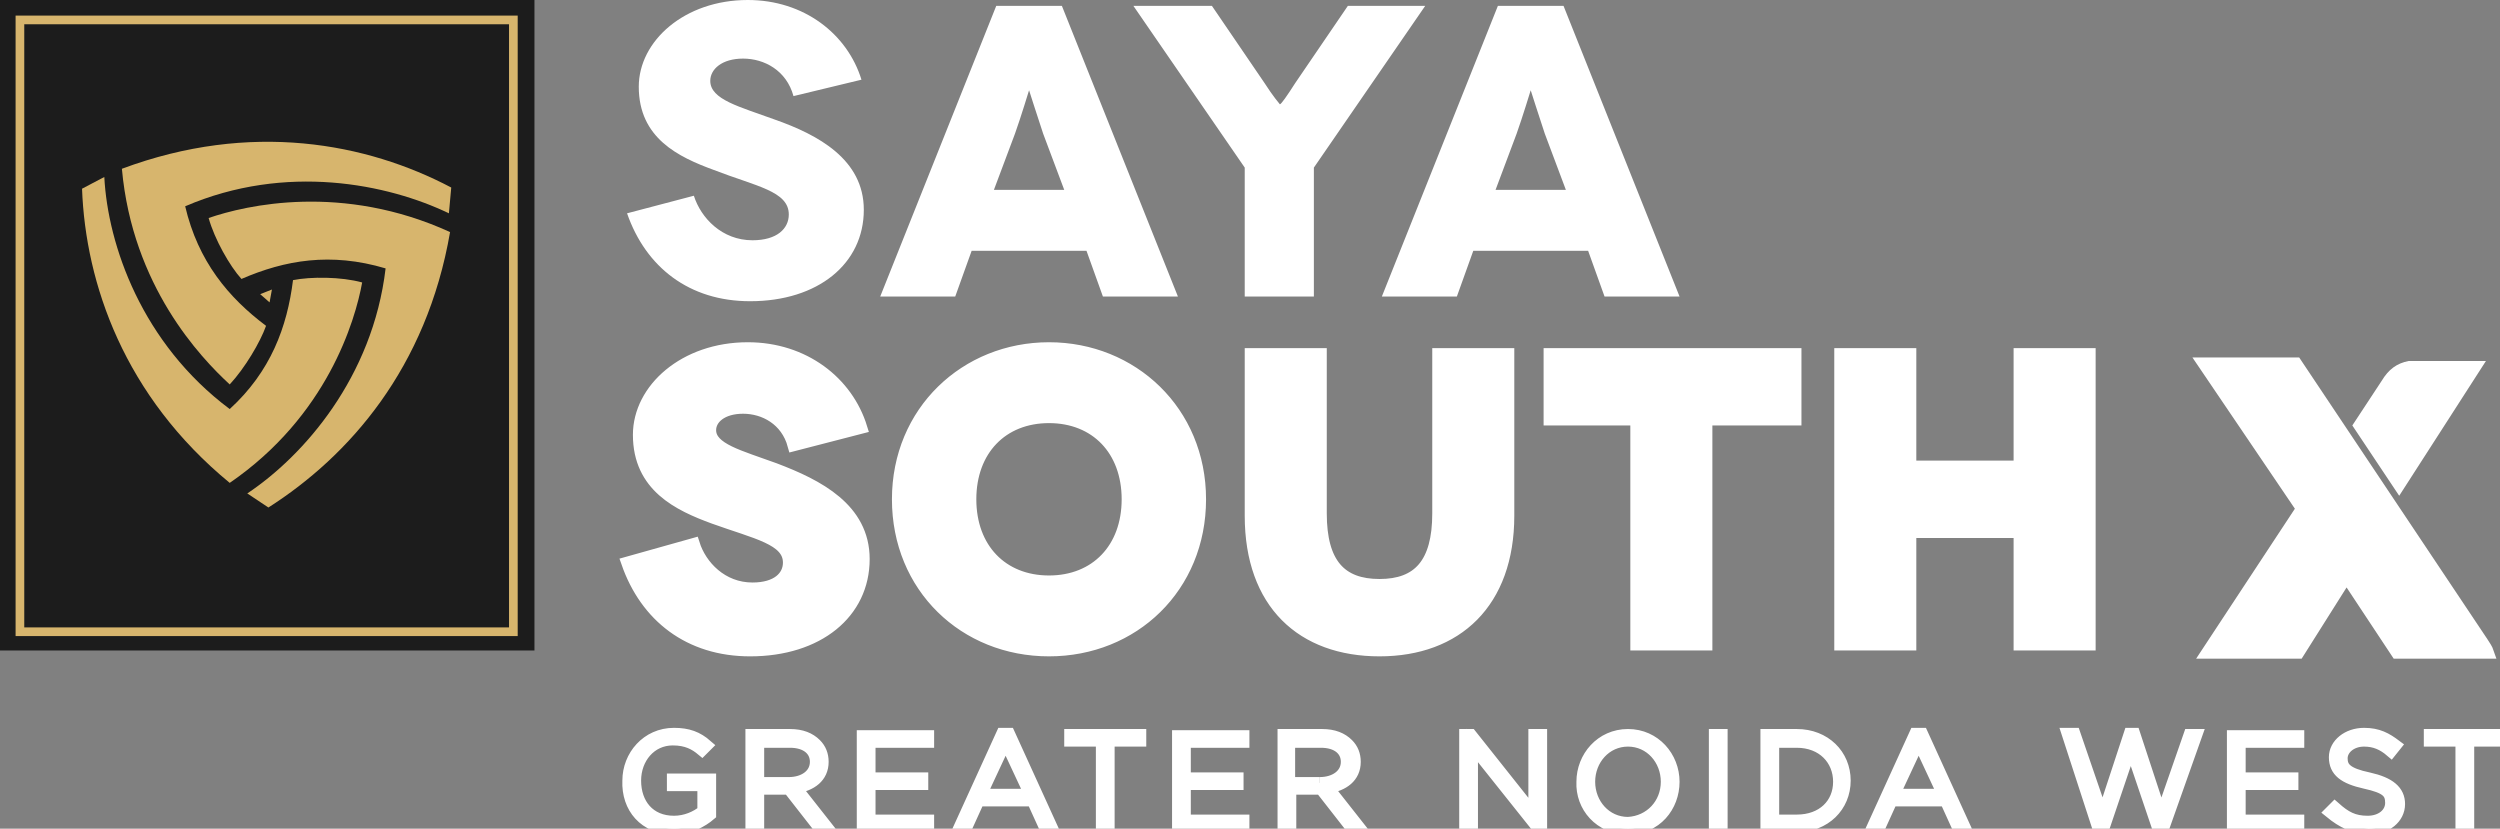 <?xml version="1.0" encoding="utf-8"?>
<!-- Generator: Adobe Illustrator 24.0.1, SVG Export Plug-In . SVG Version: 6.00 Build 0)  -->
<svg version="1.1" id="Layer_1" xmlns="http://www.w3.org/2000/svg" xmlns:xlink="http://www.w3.org/1999/xlink" x="0px" y="0px"
	 viewBox="0 0 213.3 70.7" style="enable-background:new 0 0 213.3 70.7;" xml:space="preserve">
<rect x="0" y="0" width="213.3" height="70.7" fill="#808080" stroke="none"/>
<style type="text/css">
	.st0{fill-rule:evenodd;clip-rule:evenodd;fill:#FFFFFF;}
	.st1{fill:#FFFFFF;}
	.st2{fill:#1C1C1C;}
	.st3{fill:none;stroke:#D7B56D;stroke-width:0.74;stroke-miterlimit:22.93;}
	.st4{fill:#D7B56D;}
	.st5{fill-rule:evenodd;clip-rule:evenodd;fill:#D7B56D;}
	.st6{fill:#FFFFFF;stroke:#FFFFFF;stroke-miterlimit:10;}
</style>
<g id="a">
</g>
<g id="b">
	<g id="c">
		<g>
			<path class="st0" d="M204.7,42.3l7.4-11.5h-6.6c-1,0.2-1.7,0.7-2.3,1.7l-2.5,3.8L204.7,42.3z"/>
			<path class="st1" d="M127.6,16.2l1.8-4.8c0.5-1.4,1.2-3.7,1.2-3.7h0c0,0,0.7,2.2,1.2,3.7l1.8,4.8H127.6L127.6,16.2z M136.9,25.3
				h6.4l-9.9-24.8h-5.6l-9.9,24.8h6.4l1.4-3.9h9.8L136.9,25.3L136.9,25.3z M115,0.5l-4.5,6.6c-0.7,1.1-1.2,1.8-1.3,1.8h0
				c0,0-0.6-0.7-1.3-1.8l-4.5-6.6h-6.7l9.5,13.8v11h5.9v-11l9.5-13.8H115L115,0.5z M84.8,16.2l1.8-4.8c0.5-1.4,1.2-3.7,1.2-3.7h0
				c0,0,0.7,2.2,1.2,3.7l1.8,4.8H84.8L84.8,16.2z M94.1,25.3h6.4L90.6,0.5H85l-9.9,24.8h6.4l1.4-3.9h9.8L94.1,25.3z M73.5,6.8
				C72.3,2.9,68.6,0,63.8,0c-5.4,0-9.3,3.5-9.3,7.4c0,4.4,3.4,6,6.4,7.1c3.6,1.4,6.4,1.8,6.4,3.8c0,1.2-1,2.2-3.1,2.2
				c-2.6,0-4.4-1.9-5-3.8l-5.7,1.5c1.6,4.6,5.3,7.5,10.5,7.5c5.8,0,9.7-3.2,9.7-7.8c0-4.3-3.9-6.4-7.6-7.7c-3-1.1-5.5-1.7-5.5-3.3
				c0-1,1-1.9,2.8-1.9s3.7,1,4.3,3.2L73.5,6.8L73.5,6.8z"/>
			<rect class="st2" width="45.6" height="55.5"/>
			<rect x="1.7" y="1.7" class="st3" width="42.1" height="52.2"/>
			<polygon class="st4" points="23,25.8 22.2,25.1 23.2,24.7 			"/>
			<path class="st5" d="M17.8,18.6c0.5,1.8,1.8,4.1,2.8,5.2c3.7-1.6,7.6-2.3,12.3-0.9c-1.1,9.3-7,16-11.8,19.2l1.8,1.2
				c6.9-4.4,13.5-11.9,15.5-23.5C29.2,15.6,21,17.5,17.8,18.6"/>
			<path class="st5" d="M19.6,32.8c1.3-1.4,2.6-3.6,3.1-5c-3.2-2.4-5.8-5.5-6.9-10.2c8.6-3.7,17.3-1.9,22.5,0.6l0.2-2.2
				c-7.2-3.8-17.1-5.7-28.1-1.6C11.3,24.4,17.1,30.5,19.6,32.8"/>
			<path class="st5" d="M30.9,24.1c-1.8-0.5-4.4-0.5-5.9-0.2c-0.5,4-1.9,7.8-5.4,11c-7.5-5.6-10.4-14-10.7-19.8l-1.9,1
				c0.3,8.1,3.6,17.7,12.6,25.1C27.9,35.5,30.3,27.4,30.9,24.1"/>
			<path class="st6" d="M210,70.5h0.6v-7.3h2.7v-0.5h-6v0.5h2.7V70.5z M202.1,70.7c1.5,0,2.6-0.9,2.6-2.1v0c0-1.1-0.8-1.8-2.6-2.2
				c-1.9-0.4-2.3-0.9-2.3-1.7v0c0-0.8,0.8-1.5,1.9-1.5c0.9,0,1.6,0.3,2.3,0.9l0.4-0.5c-0.8-0.6-1.5-1-2.7-1c-1.4,0-2.5,0.9-2.5,2v0
				c0,1.2,0.8,1.8,2.6,2.2c1.8,0.4,2.2,0.8,2.2,1.7v0c0,0.9-0.8,1.6-2,1.6s-1.9-0.4-2.8-1.2l-0.4,0.4
				C199.9,70.2,200.8,70.6,202.1,70.7L202.1,70.7z M190.5,70.5h5.6V70h-5v-3.1h4.5v-0.5h-4.5v-3.1h5v-0.5h-5.6V70.5L190.5,70.5z
				 M179,70.6h0.5l2.3-6.8l2.3,6.8h0.5l2.8-7.9h-0.6l-2.4,6.9l-2.3-7h-0.4l-2.3,7l-2.4-7h-0.6L179,70.6L179,70.6z M161.6,67.8
				l2.1-4.5l2.1,4.5H161.6z M159.8,70.5h0.6l1-2.2h4.6l1,2.2h0.6l-3.6-7.9h-0.6L159.8,70.5L159.8,70.5z M151.3,70v-6.7h2
				c2.2,0,3.6,1.5,3.6,3.4v0c0,1.9-1.4,3.3-3.6,3.3H151.3z M150.7,70.5h2.6c2.4,0,4.1-1.7,4.1-3.9v0c0-2.2-1.7-3.9-4.1-3.9h-2.6
				V70.5L150.7,70.5z M146.3,70.5h0.6v-7.8h-0.6V70.5z M138.9,70.2c-1.9,0-3.3-1.6-3.3-3.5v0c0-1.9,1.4-3.5,3.3-3.5s3.3,1.6,3.3,3.5
				v0C142.2,68.6,140.8,70.1,138.9,70.2z M138.9,70.7c2.4,0,3.9-1.9,3.9-4v0c0-2.1-1.6-4-3.9-4s-3.9,1.9-3.9,4v0
				C134.9,68.8,136.5,70.7,138.9,70.7z M125,70.5h0.6v-6.9l5.5,6.9h0.4v-7.8h-0.6v6.8l-5.4-6.8H125L125,70.5L125,70.5z M110,66.8
				v-3.5h2.7c1.4,0,2.2,0.7,2.2,1.7v0c0,1.1-1,1.8-2.3,1.8C112.7,66.8,110,66.8,110,66.8z M109.5,70.5h0.6v-3.2h2.6l2.5,3.2h0.7
				l-2.6-3.3c1.3-0.2,2.3-0.9,2.3-2.2v0c0-0.6-0.2-1.1-0.6-1.5c-0.5-0.5-1.2-0.8-2.2-0.8h-3.3L109.5,70.5L109.5,70.5z M100.5,70.5
				h5.6V70h-5v-3.1h4.5v-0.5h-4.5v-3.1h5v-0.5h-5.6V70.5L100.5,70.5z M94,70.5h0.6v-7.3h2.7v-0.5h-6v0.5H94C94,63.3,94,70.5,94,70.5
				z M83.7,67.8l2.1-4.5l2.1,4.5H83.7z M81.9,70.5h0.6l1-2.2h4.6l1,2.2h0.6l-3.6-7.9h-0.6L81.9,70.5L81.9,70.5z M73.6,70.5h5.6V70
				h-5v-3.1h4.5v-0.5h-4.5v-3.1h5v-0.5h-5.6V70.5L73.6,70.5z M64.7,66.8v-3.5h2.7c1.4,0,2.2,0.7,2.2,1.7v0c0,1.1-1,1.8-2.3,1.8H64.7
				z M64.1,70.5h0.6v-3.2h2.6l2.5,3.2h0.7l-2.6-3.3c1.3-0.2,2.3-0.9,2.3-2.2v0c0-0.6-0.2-1.1-0.6-1.5c-0.5-0.5-1.2-0.8-2.2-0.8h-3.3
				L64.1,70.5L64.1,70.5z M57.5,70.7c1.3,0,2.4-0.6,3.1-1.2v-3h-3.2V67H60v2.2c-0.6,0.5-1.5,0.9-2.5,0.9c-2.1,0-3.3-1.5-3.3-3.5v0
				c0-1.9,1.3-3.5,3.2-3.5c1.2,0,1.9,0.4,2.5,0.9l0.4-0.4c-0.8-0.7-1.6-1-2.8-1c-2.3,0-3.9,1.9-3.9,4v0C53.5,68.9,55,70.7,57.5,70.7
				L57.5,70.7z"/>
			<g>
				<path class="st6" d="M212.3,55.7h-7.8l-4.3-6.5l-4.1,6.5h-7.8l8.1-12.3L188,31h7.9l15.9,23.8C212,55.1,212.2,55.4,212.3,55.7z"
					/>
				<path class="st6" d="M172.3,30.2v9.6H163v-9.6h-6V55h6v-9.6h9.3V55h6V30.2H172.3z M132.2,30.2v5.6h7.4V55h6V35.8h7.6v-5.6
					L132.2,30.2L132.2,30.2z M122.7,30.2v13.6c0,4.3-1.7,6.1-5,6.1s-5-1.8-5-6.1V30.2h-6V44c0,7.5,4.4,11.5,11,11.5s11-4.1,11-11.5
					V30.2C128.7,30.2,122.7,30.2,122.7,30.2z M82.8,42.6c0-4.2,2.7-7,6.7-7s6.7,2.8,6.7,7s-2.7,7-6.7,7S82.8,46.8,82.8,42.6z
					 M76.6,42.6c0,7.5,5.7,12.9,12.9,12.9s12.9-5.4,12.9-12.9s-5.8-12.9-12.9-12.9S76.6,35.1,76.6,42.6z M73.5,36.5
					c-1.2-3.9-4.9-6.8-9.7-6.8c-5.4,0-9.3,3.5-9.3,7.4c0,4.4,3.4,6,6.4,7.1c3.6,1.3,6.4,1.8,6.4,3.8c0,1.2-1,2.2-3.1,2.2
					c-2.6,0-4.4-1.9-5-3.8L53.5,48c1.6,4.6,5.3,7.5,10.5,7.5c5.8,0,9.7-3.2,9.7-7.8c0-4.3-3.9-6.3-7.6-7.7c-3-1.1-5.5-1.7-5.5-3.3
					c0-1,1-1.9,2.8-1.9s3.7,1,4.3,3.2L73.5,36.5L73.5,36.5z"/>
			</g>
		</g>
	</g>
</g>
</svg>
